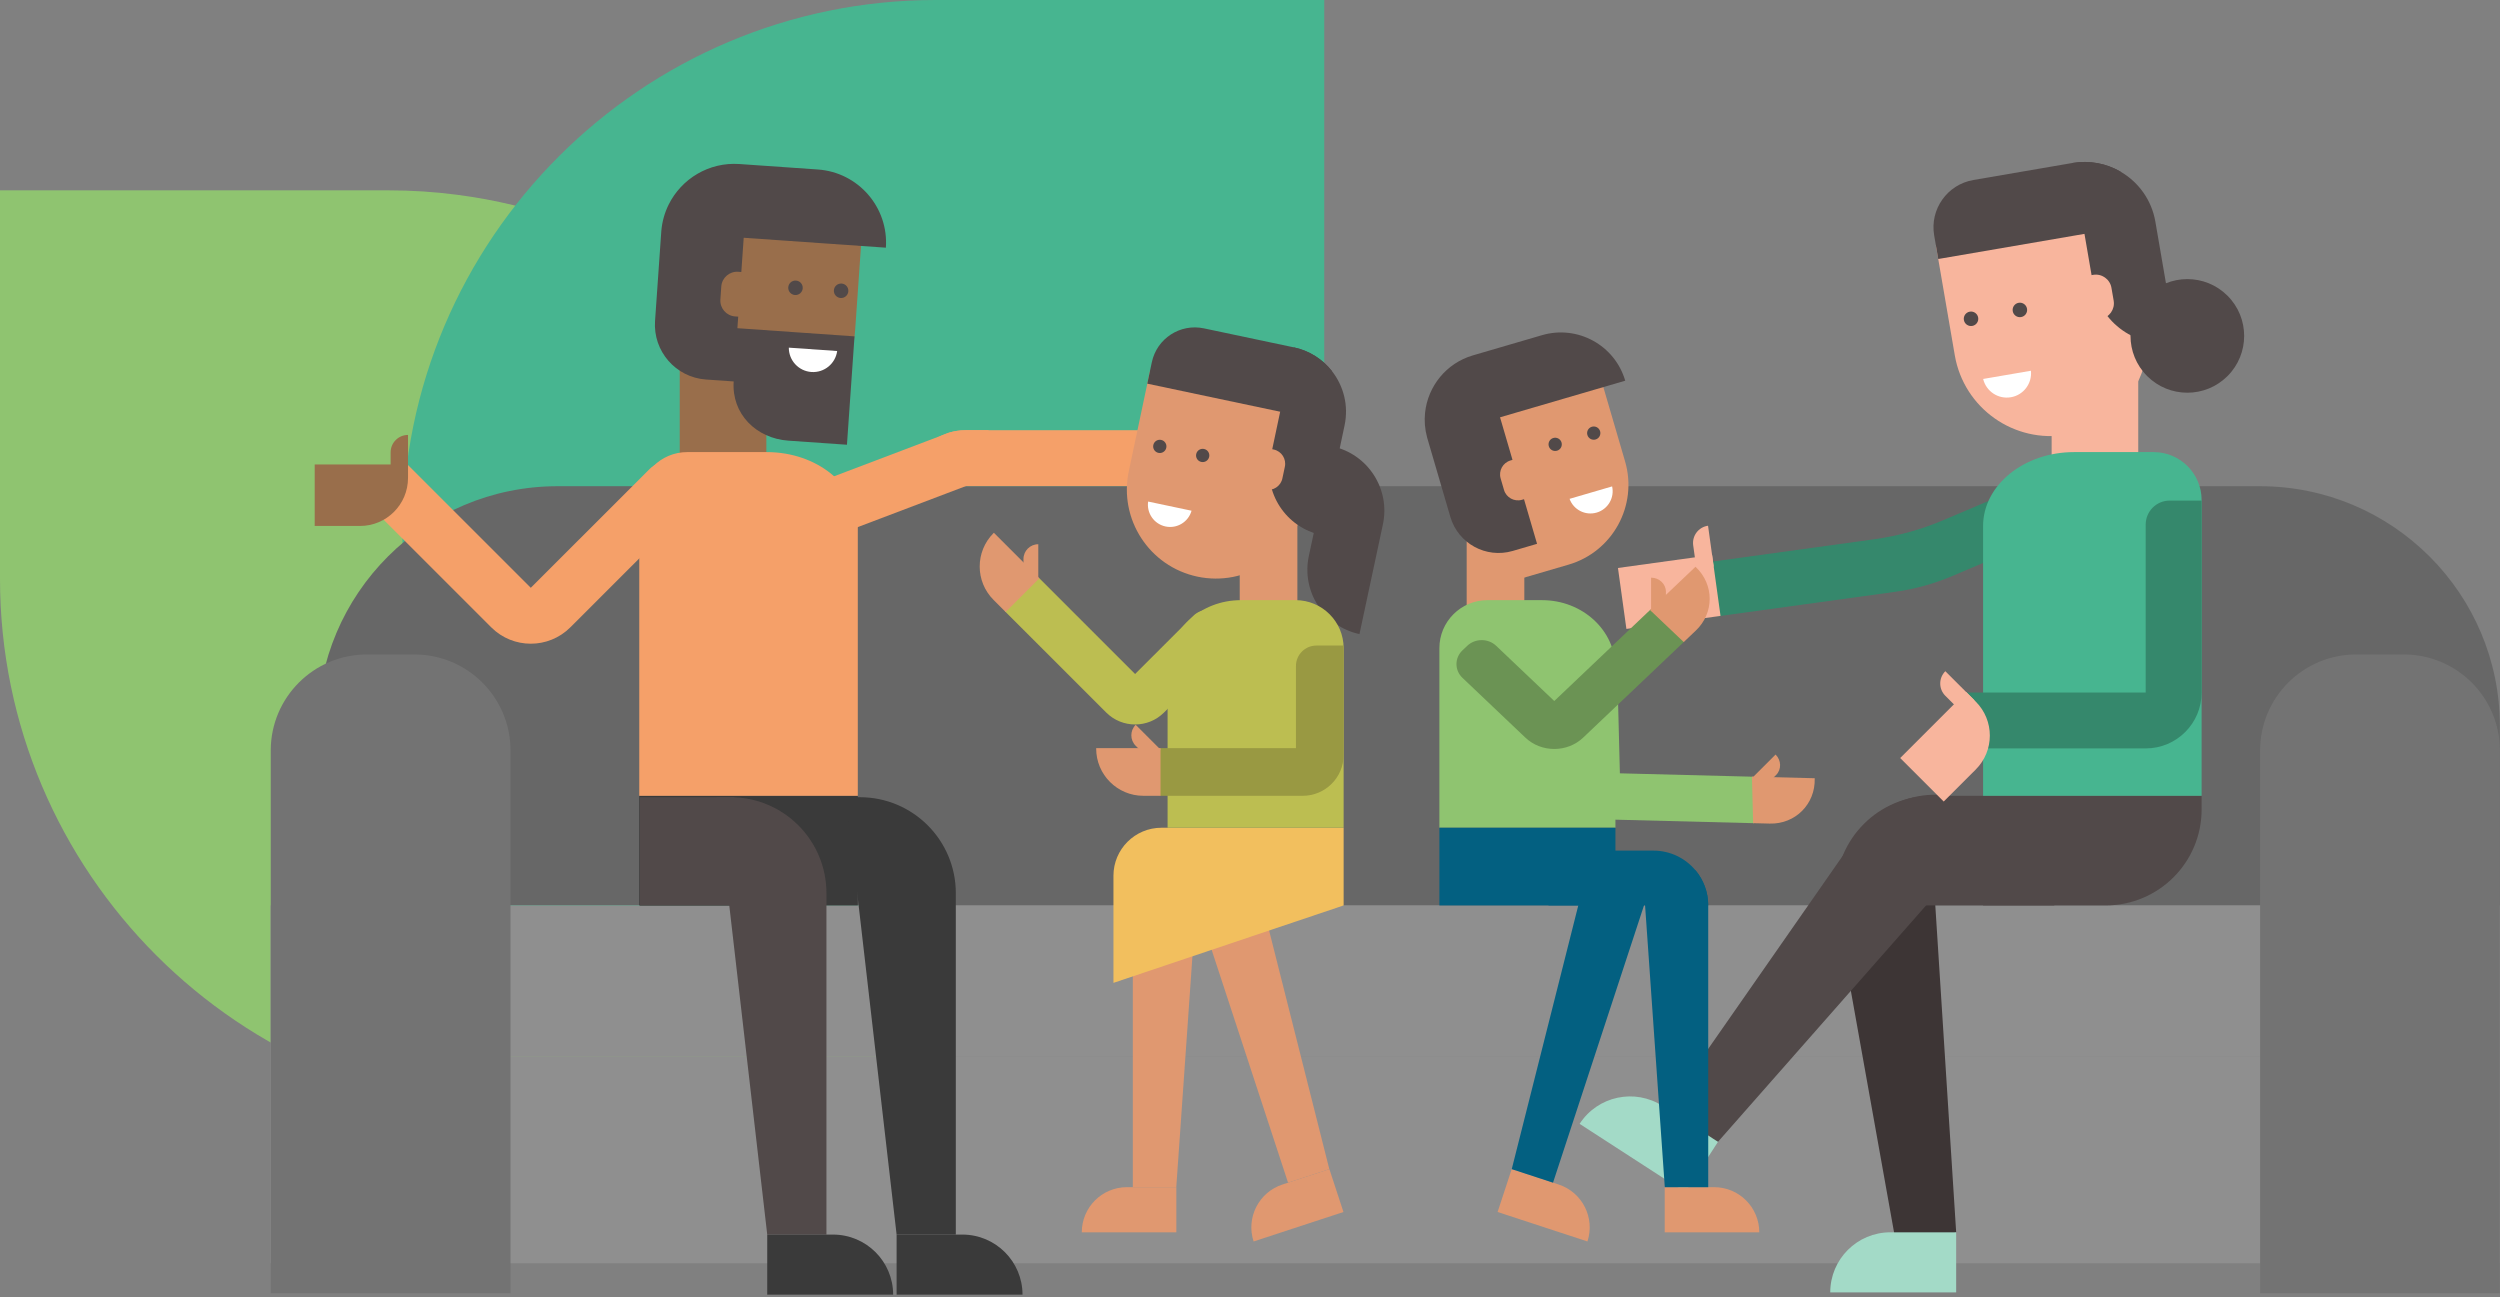 <svg width="715" height="371" viewBox="0 0 715 371" fill="none" xmlns="http://www.w3.org/2000/svg">
<rect x="0" y="0" width="715" height="371" fill="#808080" stroke="none"/>
<path d="M252.99 150.982C243.507 127.048 228.155 106.09 208.677 89.85C203.192 85.259 197.365 81.008 191.241 77.267C173.211 66.043 152.713 58.561 130.769 55.713C124.347 54.864 117.755 54.438 111.08 54.438H0V165.479C0 249.567 68.425 317.97 152.544 317.97H263.623V206.929C263.622 187.203 259.838 168.327 252.99 150.982Z" fill="#8FC470"/>
<g style="mix-blend-mode:multiply">
<path d="M282.157 252.903C306.1 243.423 327.065 228.076 343.31 208.605C347.903 203.122 352.155 197.296 355.898 191.175C367.126 173.15 374.61 152.66 377.459 130.723C378.309 124.304 378.735 117.714 378.735 111.041V0H267.655C183.538 0 115.111 68.401 115.111 152.491V263.532H226.191C245.924 263.53 264.806 259.748 282.157 252.903Z" fill="#47B590"/>
</g>
<path d="M714.963 258.953H90.844V207.683C90.844 169.781 121.58 139.055 159.495 139.055H646.313C684.228 139.055 714.964 169.781 714.964 207.683V258.953H714.963Z" fill="#676767"/>
<path d="M714.963 258.953H77.381V302.048H714.963V258.953Z" fill="#8F8F8F"/>
<path d="M714.963 302.048H77.381V361.285H714.963V302.048Z" fill="#8F8F8F"/>
<path d="M586.766 135.303H611.538V97.058H586.766V135.303Z" fill="#F8B59D"/>
<path d="M608.46 60.624L611.517 78.403L613.232 88.375L613.891 92.208C616.495 107.341 606.333 121.717 591.195 124.318C576.057 126.92 561.676 116.762 559.074 101.629L558.415 97.796L556.7 87.824L553.643 70.046L608.46 60.624Z" fill="#F8B59D"/>
<path d="M565.757 90.823C565.951 91.951 565.194 93.023 564.066 93.217C562.937 93.41 561.864 92.653 561.671 91.526C561.477 90.398 562.234 89.326 563.363 89.132C564.491 88.939 565.564 89.695 565.757 90.823Z" fill="#514949"/>
<path d="M579.729 88.289C579.922 89.418 579.166 90.49 578.037 90.683C576.908 90.877 575.836 90.119 575.643 88.992C575.449 87.864 576.206 86.792 577.334 86.598C578.463 86.403 579.535 87.161 579.729 88.289Z" fill="#514949"/>
<path d="M580.843 106.035C581.231 109.649 578.747 112.989 575.114 113.612C571.481 114.236 568.023 111.918 567.182 108.382C571.735 107.6 576.289 106.818 580.843 106.035Z" fill="white"/>
<path d="M553.175 67.333L554.336 74.075L609.152 64.654L606.476 49.092C602.452 46.759 597.616 45.768 592.672 46.619L564.381 51.482C556.909 52.765 551.89 59.863 553.175 67.333Z" fill="#514949"/>
<path d="M592.673 46.619L598.611 81.147C600.536 92.341 611.176 99.855 622.374 97.93L616.436 63.402C615.361 57.15 611.567 52.046 606.476 49.092C602.452 46.759 597.617 45.769 592.673 46.619Z" fill="#514949"/>
<path d="M600.818 91.223C600.453 91.286 600.086 91.349 599.721 91.411C598.997 87.205 598.275 83 597.552 78.796C597.917 78.732 598.284 78.669 598.649 78.608C601.101 78.186 603.452 79.847 603.873 82.298C604.086 83.532 604.297 84.766 604.51 86C604.93 88.45 603.269 90.801 600.818 91.223Z" fill="#F8B59D"/>
<path d="M637.07 107.557C643.417 101.212 643.417 90.926 637.07 84.581C630.723 78.236 620.433 78.236 614.086 84.581C607.739 90.926 607.739 101.212 614.086 107.557C620.433 113.902 630.723 113.902 637.07 107.557Z" fill="#514949"/>
<path d="M547.795 230.589C532.866 233.257 522.928 247.52 525.597 262.443L528.334 277.738L528.952 281.19L542.792 358.558L559.464 352.439L551.64 229.903L547.795 230.589Z" fill="#3D3535"/>
<path d="M559.463 369.629C547.457 369.629 535.453 369.629 523.448 369.629C523.448 360.135 531.147 352.439 540.644 352.439C546.917 352.439 553.189 352.439 559.463 352.439C559.463 358.168 559.463 363.9 559.463 369.629Z" fill="#A3DAC7"/>
<path d="M569.232 232.21C556.788 223.544 539.672 226.603 531.002 239.044L522.119 251.792L520.114 254.669L475.174 319.16L491.292 326.619L572.435 234.441L569.232 232.21Z" fill="#514949"/>
<path d="M481.998 340.993C471.922 334.47 461.846 327.945 451.771 321.421C456.933 313.452 467.581 311.178 475.553 316.338C480.817 319.748 486.083 323.157 491.347 326.565C488.23 331.375 485.113 336.184 481.998 340.993Z" fill="#A3DAC7"/>
<path d="M602.203 258.953H567.16V227.6H629.663V231.502C629.663 246.663 617.369 258.953 602.203 258.953Z" fill="#514949"/>
<path d="M587.526 258.953H525.022V255.051C525.022 239.89 537.317 227.6 552.483 227.6H587.526V258.953Z" fill="#514949"/>
<path d="M491.115 176.28L488.968 160.721L535.994 154.234C542.796 153.295 549.444 151.461 555.764 148.777L599.458 130.224L605.601 144.681L558.359 164.741C553.116 166.967 547.602 168.489 541.958 169.268L491.115 176.28Z" fill="#35886C"/>
<path d="M492.072 176.144C483.098 177.386 474.125 178.628 465.151 179.869C464.347 174.059 463.542 168.249 462.737 162.439C471.711 161.197 480.684 159.956 489.658 158.714C490.463 164.525 491.268 170.335 492.072 176.144Z" fill="#F8B59D"/>
<path d="M485.19 162.712C484.878 160.463 484.566 158.214 484.255 155.965C483.878 153.244 485.779 150.733 488.5 150.356C489.039 154.248 489.578 158.139 490.116 162.03C488.475 162.258 486.833 162.484 485.19 162.712Z" fill="#F8B59D"/>
<path d="M593.205 129.299C600.781 129.299 608.358 129.299 615.934 129.299C623.517 129.299 629.664 135.444 629.664 143.024C629.664 147.16 629.664 151.297 629.664 155.432C629.664 166.334 629.664 177.235 629.664 188.137C629.664 201.292 629.664 214.445 629.664 227.6C608.83 227.6 587.996 227.6 567.161 227.6C567.161 214.445 567.161 201.292 567.161 188.137C567.161 177.235 567.161 166.334 567.161 155.432C567.161 153.778 567.161 152.124 567.161 150.47C567.16 138.778 578.821 129.299 593.205 129.299Z" fill="#47B590"/>
<path d="M613.666 198.057C596.563 198.057 579.461 198.059 562.357 198.058C562.357 203.389 562.355 208.717 562.355 214.048C579.458 214.048 596.562 214.048 613.666 214.048C622.501 214.048 629.663 206.889 629.663 198.057C629.663 179.76 629.663 161.464 629.663 143.168C626.619 143.168 623.575 143.168 620.531 143.168C616.74 143.168 613.666 146.241 613.666 150.031C613.666 166.039 613.666 182.049 613.666 198.057Z" fill="#35886C"/>
<path d="M565.07 220.077L555.905 229.239C551.758 225.091 547.608 220.944 543.459 216.796C549.75 210.507 556.041 204.218 562.333 197.929C563.246 198.842 564.157 199.753 565.07 200.666C570.432 206.026 570.432 214.717 565.07 220.077Z" fill="#F8B59D"/>
<path d="M561.182 203.813C559.576 202.207 557.971 200.603 556.364 198.997C554.422 197.055 554.422 193.906 556.364 191.964C559.143 194.742 561.922 197.519 564.7 200.297C563.527 201.469 562.355 202.641 561.182 203.813Z" fill="#F8B59D"/>
<path d="M714.962 369.88H646.395V214.634C646.395 199.473 658.689 187.183 673.855 187.183H687.502C702.668 187.183 714.962 199.473 714.962 214.634V369.88Z" fill="#737373"/>
<path d="M146.002 369.88H77.435V214.635C77.435 199.473 89.729 187.183 104.895 187.183H118.542C133.708 187.183 146.002 199.473 146.002 214.635V369.88Z" fill="#737373"/>
<path d="M419.47 182.805H435.956V144.56H419.47V182.805Z" fill="#E09870"/>
<path d="M429.452 167.088C435.837 165.221 442.22 163.354 448.605 161.488C461.225 157.798 468.465 144.579 464.773 131.961C461.874 122.052 458.975 112.143 456.075 102.233C442.073 106.326 428.072 110.421 414.07 114.514C419.197 132.038 424.325 149.563 429.452 167.088Z" fill="#E09870"/>
<path d="M464.814 108.881C461.84 98.715 451.186 92.885 441.017 95.858C440.439 96.027 439.859 96.195 439.281 96.366C433.277 98.121 427.273 99.877 421.269 101.632C413.578 103.88 408.368 110.521 407.571 118.02C407.326 120.328 407.5 122.716 408.147 125.081C408.145 125.081 408.144 125.082 408.143 125.082C410.36 132.661 412.577 140.241 414.795 147.819C417.023 155.433 425.003 159.8 432.621 157.573C434.947 156.894 437.273 156.213 439.599 155.534C436.07 143.472 432.541 131.411 429.013 119.349C440.944 115.86 452.88 112.371 464.814 108.881Z" fill="#514949"/>
<path d="M453.99 124.401C454.284 125.408 455.338 125.984 456.343 125.69C457.35 125.397 457.926 124.342 457.632 123.338C457.339 122.332 456.284 121.755 455.279 122.049C454.273 122.343 453.696 123.397 453.99 124.401Z" fill="#514949"/>
<path d="M442.957 127.616C443.25 128.622 444.305 129.198 445.31 128.905C446.316 128.611 446.893 127.557 446.599 126.552C446.305 125.546 445.251 124.97 444.246 125.263C443.239 125.557 442.663 126.611 442.957 127.616Z" fill="#514949"/>
<path d="M448.89 142.67C450.025 145.797 453.41 147.544 456.649 146.597C459.886 145.65 461.796 142.354 461.067 139.11C457.008 140.297 452.95 141.484 448.89 142.67Z" fill="white"/>
<path d="M431.994 131.697C432.32 131.602 432.646 131.506 432.972 131.411C434.069 135.16 435.165 138.908 436.262 142.655C435.936 142.75 435.61 142.846 435.284 142.941C433.098 143.579 430.787 142.315 430.147 140.13C429.826 139.03 429.503 137.929 429.182 136.83C428.544 134.646 429.81 132.336 431.994 131.697Z" fill="#E09870"/>
<path d="M501.306 222.137C488.632 221.816 475.959 221.493 463.286 221.172C463.092 213.537 462.897 205.9 462.703 198.264C462.624 195.113 460.003 192.494 456.852 192.414C456.223 192.398 455.595 192.383 454.966 192.366C451.814 192.287 449.325 194.775 449.404 197.927C449.598 205.562 449.793 213.199 449.986 220.835L450.034 222.719C450.195 229.02 455.435 234.258 461.738 234.419C462.367 234.435 462.994 234.45 463.623 234.467C476.298 234.788 488.971 235.11 501.644 235.432L501.306 222.137Z" fill="#8FC470"/>
<path d="M501.394 235.425C502.986 235.465 504.577 235.506 506.167 235.546C513.444 235.731 519.193 229.983 519.009 222.708L519.006 222.575C513.023 222.422 507.04 222.271 501.057 222.119C501.169 226.554 501.282 230.989 501.394 235.425Z" fill="#E09870"/>
<path d="M504.066 225.546C505.366 224.245 506.668 222.945 507.97 221.644C509.543 220.071 509.477 217.452 507.821 215.797C505.57 218.047 503.319 220.298 501.067 222.549C502.067 223.548 503.067 224.547 504.066 225.546Z" fill="#E09870"/>
<path d="M411.665 236.736C411.665 232.99 411.665 229.243 411.665 225.497C411.665 215.52 411.665 205.541 411.665 195.564V185.37C411.665 177.79 417.812 171.645 425.395 171.645C430.609 171.645 435.821 171.645 441.034 171.645C452.621 171.645 462.014 180.321 462.014 191.023C462.014 192.537 462.014 194.05 462.014 195.563C462.014 205.54 462.014 215.519 462.014 225.496C462.014 229.241 462.014 232.988 462.014 236.734H411.665V236.736Z" fill="#8FC470"/>
<path d="M472.088 174.297C462.898 183.027 453.71 191.758 444.52 200.489C438.981 195.227 433.442 189.964 427.905 184.702C425.62 182.531 421.914 182.531 419.63 184.702C419.174 185.134 418.718 185.568 418.263 186C415.979 188.172 415.979 191.692 418.263 193.864C423.802 199.126 429.341 204.389 434.878 209.651L436.245 210.949C440.815 215.292 448.226 215.292 452.797 210.949C453.252 210.517 453.708 210.083 454.163 209.651C463.352 200.92 472.542 192.189 481.731 183.458L472.088 174.297Z" fill="#6B9354"/>
<path d="M481.549 183.63C482.702 182.533 483.856 181.438 485.01 180.341C490.287 175.329 490.287 167.201 485.01 162.187L484.914 162.095C480.576 166.216 476.238 170.338 471.899 174.46C475.115 177.517 478.332 180.573 481.549 183.63Z" fill="#E09870"/>
<path d="M476.451 174.756C476.451 172.917 476.451 171.078 476.451 169.239C476.451 167.014 474.552 165.209 472.21 165.21C472.21 168.393 472.21 171.575 472.21 174.758C473.624 174.756 475.037 174.756 476.451 174.756Z" fill="#E09870"/>
<path d="M476.11 352.439C485.126 352.439 494.14 352.439 503.155 352.439C503.155 345.31 497.373 339.53 490.242 339.53C485.531 339.53 480.821 339.53 476.11 339.53C476.11 343.833 476.11 348.136 476.11 352.439Z" fill="#E09870"/>
<path d="M488.554 258.953V339.53H476.131L470.491 258.953L469.789 248.931H484.931C487.194 251.647 488.554 255.141 488.554 258.953Z" fill="#036081"/>
<path d="M428.315 346.632C436.882 349.441 445.447 352.25 454.013 355.058C456.236 348.283 452.544 340.991 445.768 338.768C441.292 337.301 436.816 335.834 432.341 334.365C431 338.455 429.657 342.544 428.315 346.632Z" fill="#E09870"/>
<path d="M432.358 334.373L444.164 338.244L472.414 252.157L454.582 246.31L432.358 334.373Z" fill="#036081"/>
<path d="M462.014 236.735H411.665V258.953H462.014V236.735Z" fill="#036081"/>
<path d="M488.555 258.953H442.876V243.276H472.874C477.722 243.276 482.056 245.474 484.932 248.931C487.195 251.647 488.555 255.141 488.555 258.953Z" fill="#036081"/>
<path d="M194.403 138.281H219.175V100.036H194.403V138.281Z" fill="#996E4B"/>
<path d="M195.057 117.09C202.306 117.595 209.556 118.101 216.805 118.606C231.139 119.606 243.569 108.801 244.568 94.473C245.354 83.219 246.139 71.967 246.924 60.714C231.025 59.605 215.124 58.495 199.222 57.386C197.836 77.288 196.446 97.189 195.057 117.09Z" fill="#996E4B"/>
<path d="M238.489 83.017C238.409 84.159 239.27 85.149 240.412 85.229C241.555 85.308 242.544 84.446 242.624 83.306C242.704 82.164 241.843 81.173 240.7 81.095C239.558 81.015 238.568 81.877 238.489 83.017Z" fill="#514949"/>
<path d="M225.441 82.167C225.361 83.308 226.222 84.298 227.364 84.378C228.507 84.457 229.497 83.595 229.576 82.455C229.656 81.313 228.795 80.322 227.653 80.244C226.51 80.163 225.52 81.025 225.441 82.167Z" fill="#514949"/>
<path d="M189.147 65.972C189.146 65.972 189.144 65.972 189.143 65.972C188.542 74.578 187.942 83.185 187.342 91.792C186.737 100.439 193.261 107.938 201.911 108.542C204.551 108.726 207.193 108.909 209.834 109.093C209.832 109.129 209.813 109.421 209.834 109.093C209.189 118.344 216.236 125.384 225.49 126.029L242.228 127.196C242.951 116.863 243.671 106.532 244.391 96.201C233.227 95.423 222.061 94.644 210.896 93.865C211.499 85.244 212.1 76.623 212.701 68.001C226.255 68.946 239.809 69.892 253.362 70.836C254.167 59.292 245.459 49.282 233.911 48.476C233.254 48.431 232.598 48.384 231.94 48.339C225.122 47.862 218.302 47.386 211.483 46.913C202.752 46.303 194.895 51.135 191.235 58.517C190.108 60.789 189.382 63.302 189.147 65.972Z" fill="#514949"/>
<path d="M211.118 77.729C211.489 77.755 211.86 77.781 212.229 77.806C211.932 82.062 211.634 86.319 211.338 90.575C210.967 90.549 210.598 90.523 210.227 90.498C207.746 90.325 205.857 88.154 206.03 85.672C206.116 84.423 206.204 83.174 206.29 81.925C206.463 79.445 208.636 77.556 211.118 77.729Z" fill="#996E4B"/>
<path d="M225.602 99.429C225.58 103.064 228.386 106.137 232.063 106.392C235.74 106.649 238.946 103.994 239.43 100.393C234.82 100.072 230.211 99.75 225.602 99.429Z" fill="white"/>
<path d="M245.332 227.6H182.829V258.953H245.332V227.6Z" fill="#3A3A3A"/>
<path d="M210 228H183V259H210V228Z" fill="#514949"/>
<path d="M245.905 228C261.071 228 273.365 240.29 273.365 255.451V270.988V274.495V353.09H256.428L242 228H245.905Z" fill="#3A3A3A"/>
<path d="M256.426 370.28C268.43 370.28 280.436 370.28 292.44 370.28C292.44 360.786 284.742 353.09 275.245 353.09C268.971 353.09 262.699 353.09 256.426 353.09C256.426 358.819 256.426 364.55 256.426 370.28Z" fill="#3A3A3A"/>
<path d="M208.905 228C224.071 228 236.365 240.29 236.365 255.451V270.988V274.495V353.09H219.428L205 228H208.905Z" fill="#514949"/>
<path d="M219.427 370.28C231.431 370.28 243.437 370.28 255.441 370.28C255.441 360.786 247.743 353.09 238.246 353.09C231.972 353.09 225.7 353.09 219.427 353.09C219.427 358.819 219.427 364.55 219.427 370.28Z" fill="#3A3A3A"/>
<path d="M219.289 129.299C211.712 129.299 204.136 129.299 196.559 129.299C188.976 129.299 182.829 135.444 182.829 143.024C182.829 147.16 182.829 151.297 182.829 155.432C182.829 166.334 182.829 177.235 182.829 188.137C182.829 201.292 182.829 214.445 182.829 227.6C203.663 227.6 224.498 227.6 245.332 227.6C245.332 214.445 245.332 201.292 245.332 188.137C245.332 177.235 245.332 166.334 245.332 155.432C245.332 153.778 245.332 152.124 245.332 150.47C245.332 138.778 233.672 129.299 219.289 129.299Z" fill="#F5A069"/>
<path d="M151.806 168.11C139.713 156.021 127.618 143.933 115.524 131.843C111.752 135.612 107.983 139.38 104.213 143.149C116.307 155.238 128.4 167.328 140.494 179.417C146.741 185.662 156.87 185.662 163.117 179.417C176.059 166.48 189.002 153.542 201.942 140.606C199.79 138.453 197.637 136.303 195.485 134.151C192.804 131.47 188.458 131.47 185.776 134.151C174.453 145.471 163.13 156.791 151.806 168.11Z" fill="#F5A069"/>
<path d="M102.962 150.425H90.001C90.001 144.56 90.001 138.695 90.001 132.829C98.898 132.829 107.795 132.829 116.693 132.829C116.693 134.119 116.693 135.409 116.693 136.699C116.693 144.28 110.546 150.425 102.962 150.425Z" fill="#996E4B"/>
<path d="M111.719 136.176C111.719 133.906 111.719 131.636 111.719 129.364C111.719 126.618 113.946 124.392 116.693 124.392C116.693 128.32 116.693 132.248 116.693 136.176C115.035 136.176 113.377 136.176 111.719 136.176Z" fill="#996E4B"/>
<path d="M330.16 123.045V139.037H260.12C260.12 132.552 263.982 126.968 269.534 124.458H269.535C270.125 124.191 270.735 123.96 271.361 123.765L271.364 123.763C272.866 123.297 274.463 123.045 276.119 123.045H330.16Z" fill="#F5A069"/>
<path d="M327.648 139.037H354.34C354.34 133.172 354.34 127.307 354.34 121.441C345.443 121.441 336.546 121.441 327.648 121.441C327.648 127.307 327.648 133.172 327.648 139.037Z" fill="#F6A284"/>
<path d="M332.623 124.789C332.623 122.518 332.623 120.248 332.623 117.978C332.623 115.231 330.396 113.005 327.648 113.005C327.648 116.933 327.648 120.862 327.648 124.79C329.307 124.789 330.964 124.789 332.623 124.789Z" fill="#F6A284"/>
<path d="M287.17 134.871L276.193 139.037L231.437 156.02L225.76 141.07L269.533 124.458H269.535L271.361 123.765L271.364 123.763C272.866 123.297 274.463 123.045 276.118 123.045H282.679L287.17 134.871Z" fill="#F5A069"/>
<path d="M371.048 141.541H354.562V179.785H371.048V141.541Z" fill="#E09870"/>
<path d="M378.708 116.589C377.57 121.974 376.432 127.358 375.294 132.743C374.655 135.762 374.017 138.782 373.378 141.803C373.132 142.964 372.887 144.125 372.642 145.286C369.735 159.035 356.23 167.826 342.477 164.921C328.723 162.015 319.929 148.515 322.835 134.766C323.081 133.605 323.327 132.443 323.571 131.282C324.21 128.263 324.848 125.243 325.487 122.222C326.625 116.837 327.763 111.453 328.902 106.068L378.708 116.589Z" fill="#E09870"/>
<path d="M333.559 128.062C333.342 129.087 332.336 129.742 331.31 129.525C330.284 129.308 329.629 128.302 329.846 127.277C330.063 126.252 331.07 125.597 332.095 125.814C333.121 126.031 333.776 127.037 333.559 128.062Z" fill="#514949"/>
<path d="M345.826 130.653C345.609 131.679 344.602 132.333 343.576 132.116C342.551 131.9 341.896 130.894 342.113 129.868C342.33 128.843 343.336 128.188 344.362 128.405C345.386 128.622 346.042 129.628 345.826 130.653Z" fill="#514949"/>
<path d="M340.781 146.066C339.887 149.269 336.645 151.269 333.345 150.572C330.044 149.875 327.888 146.734 328.367 143.443C332.506 144.317 336.644 145.192 340.781 146.066Z" fill="white"/>
<path d="M329.421 103.603C328.99 105.646 328.557 107.687 328.126 109.729C344.729 113.236 361.331 116.743 377.934 120.25L380.923 106.109C378.29 102.765 374.512 100.287 370.02 99.339C361.451 97.528 352.883 95.719 344.314 93.909C337.526 92.475 330.857 96.814 329.421 103.603Z" fill="#514949"/>
<path d="M370.02 99.339C367.809 109.796 365.599 120.254 363.388 130.711C361.238 140.883 367.744 150.87 377.919 153.019C380.13 142.562 382.34 132.104 384.551 121.647C385.752 115.966 384.251 110.342 380.922 106.109C378.288 102.765 374.513 100.288 370.02 99.339Z" fill="#514949"/>
<path d="M388.808 181.347C391.042 170.895 393.276 160.442 395.51 149.99C397.683 139.824 391.2 129.82 381.03 127.649C378.796 138.101 376.562 148.554 374.328 159.006C372.154 169.173 378.638 179.176 388.808 181.347Z" fill="#514949"/>
<path d="M361.855 140.027C361.523 139.957 361.191 139.887 360.858 139.817C361.666 135.995 362.474 132.174 363.282 128.354C363.614 128.424 363.946 128.494 364.279 128.564C366.53 129.041 367.975 131.29 367.457 133.541C367.231 134.615 367.004 135.687 366.776 136.761C366.339 139.029 364.107 140.503 361.855 140.027Z" fill="#E09870"/>
<path d="M336.434 352.439C327.419 352.439 318.405 352.439 309.39 352.439C309.39 345.31 315.171 339.53 322.303 339.53C327.014 339.53 331.723 339.53 336.434 339.53C336.434 343.833 336.434 348.136 336.434 352.439Z" fill="#E09870"/>
<path d="M336.415 339.53H323.99V248.931H342.757L336.415 339.53Z" fill="#E09870"/>
<path d="M384.23 346.632C375.664 349.441 367.099 352.25 358.532 355.058C356.31 348.283 360.002 340.991 366.778 338.768C371.254 337.301 375.73 335.834 380.204 334.365C381.547 338.455 382.889 342.544 384.23 346.632Z" fill="#E09870"/>
<path d="M380.187 334.374L368.382 338.244L340.133 252.158L357.964 246.31L380.187 334.374Z" fill="#E09870"/>
<path d="M384.279 258.953L318.447 281.101V250.461C318.447 242.88 324.594 236.735 332.178 236.735H384.279V258.953Z" fill="#F2BF5E"/>
<path d="M384.279 236.735C384.279 232.99 384.279 229.243 384.279 225.497C384.279 215.52 384.279 205.541 384.279 195.564V185.37C384.279 177.79 378.132 171.645 370.548 171.645C365.335 171.645 360.123 171.645 354.91 171.645C343.323 171.645 333.93 180.321 333.93 191.022C333.93 192.536 333.93 194.05 333.93 195.563C333.93 205.54 333.93 215.518 333.93 225.496C333.93 229.241 333.93 232.988 333.93 236.734H384.279V236.735Z" fill="#BCBE51"/>
<path d="M331.656 213.968C344.652 213.968 357.648 213.968 370.643 213.968C370.643 206.137 370.643 198.308 370.643 190.478C370.643 187.247 373.263 184.628 376.495 184.628H384.279C384.279 194.407 384.279 204.188 384.279 213.968V215.9C384.279 222.362 379.038 227.6 372.575 227.6C371.931 227.6 371.287 227.6 370.643 227.6C357.648 227.6 344.652 227.6 331.656 227.6V213.968Z" fill="#999942"/>
<path d="M331.911 227.6C330.28 227.6 328.649 227.6 327.016 227.6C319.554 227.6 313.506 221.552 313.506 214.094V213.958C319.641 213.958 325.777 213.958 331.911 213.958C331.911 218.504 331.911 223.052 331.911 227.6Z" fill="#E09870"/>
<path d="M328.912 217.395C327.543 216.026 326.174 214.658 324.805 213.29C323.15 211.634 323.15 208.949 324.805 207.294C327.174 209.662 329.542 212.03 331.911 214.397C330.911 215.396 329.912 216.396 328.912 217.395Z" fill="#E09870"/>
<path d="M297.075 165.209C306.265 174.395 315.453 183.581 324.643 192.767C330.182 187.23 335.721 181.693 341.258 176.158C343.543 173.874 347.249 173.874 349.533 176.158C349.989 176.613 350.445 177.068 350.9 177.523C353.184 179.807 353.184 183.512 350.9 185.796C345.361 191.333 339.822 196.87 334.285 202.405L332.918 203.771C328.348 208.34 320.937 208.34 316.366 203.771C315.911 203.315 315.455 202.859 315 202.405C305.811 193.219 296.621 184.033 287.433 174.847L297.075 165.209Z" fill="#BCBE51"/>
<path d="M287.613 175.028C286.46 173.875 285.306 172.722 284.152 171.568C278.875 166.293 278.875 157.742 284.152 152.467L284.248 152.371C288.587 156.709 292.924 161.045 297.263 165.382C294.046 168.598 290.83 171.812 287.613 175.028Z" fill="#E09870"/>
<path d="M292.712 165.693C292.712 163.758 292.712 161.823 292.712 159.888C292.712 157.546 294.611 155.648 296.953 155.648C296.953 158.995 296.953 162.344 296.953 165.692C295.539 165.693 294.125 165.693 292.712 165.693Z" fill="#E09870"/>
</svg>
